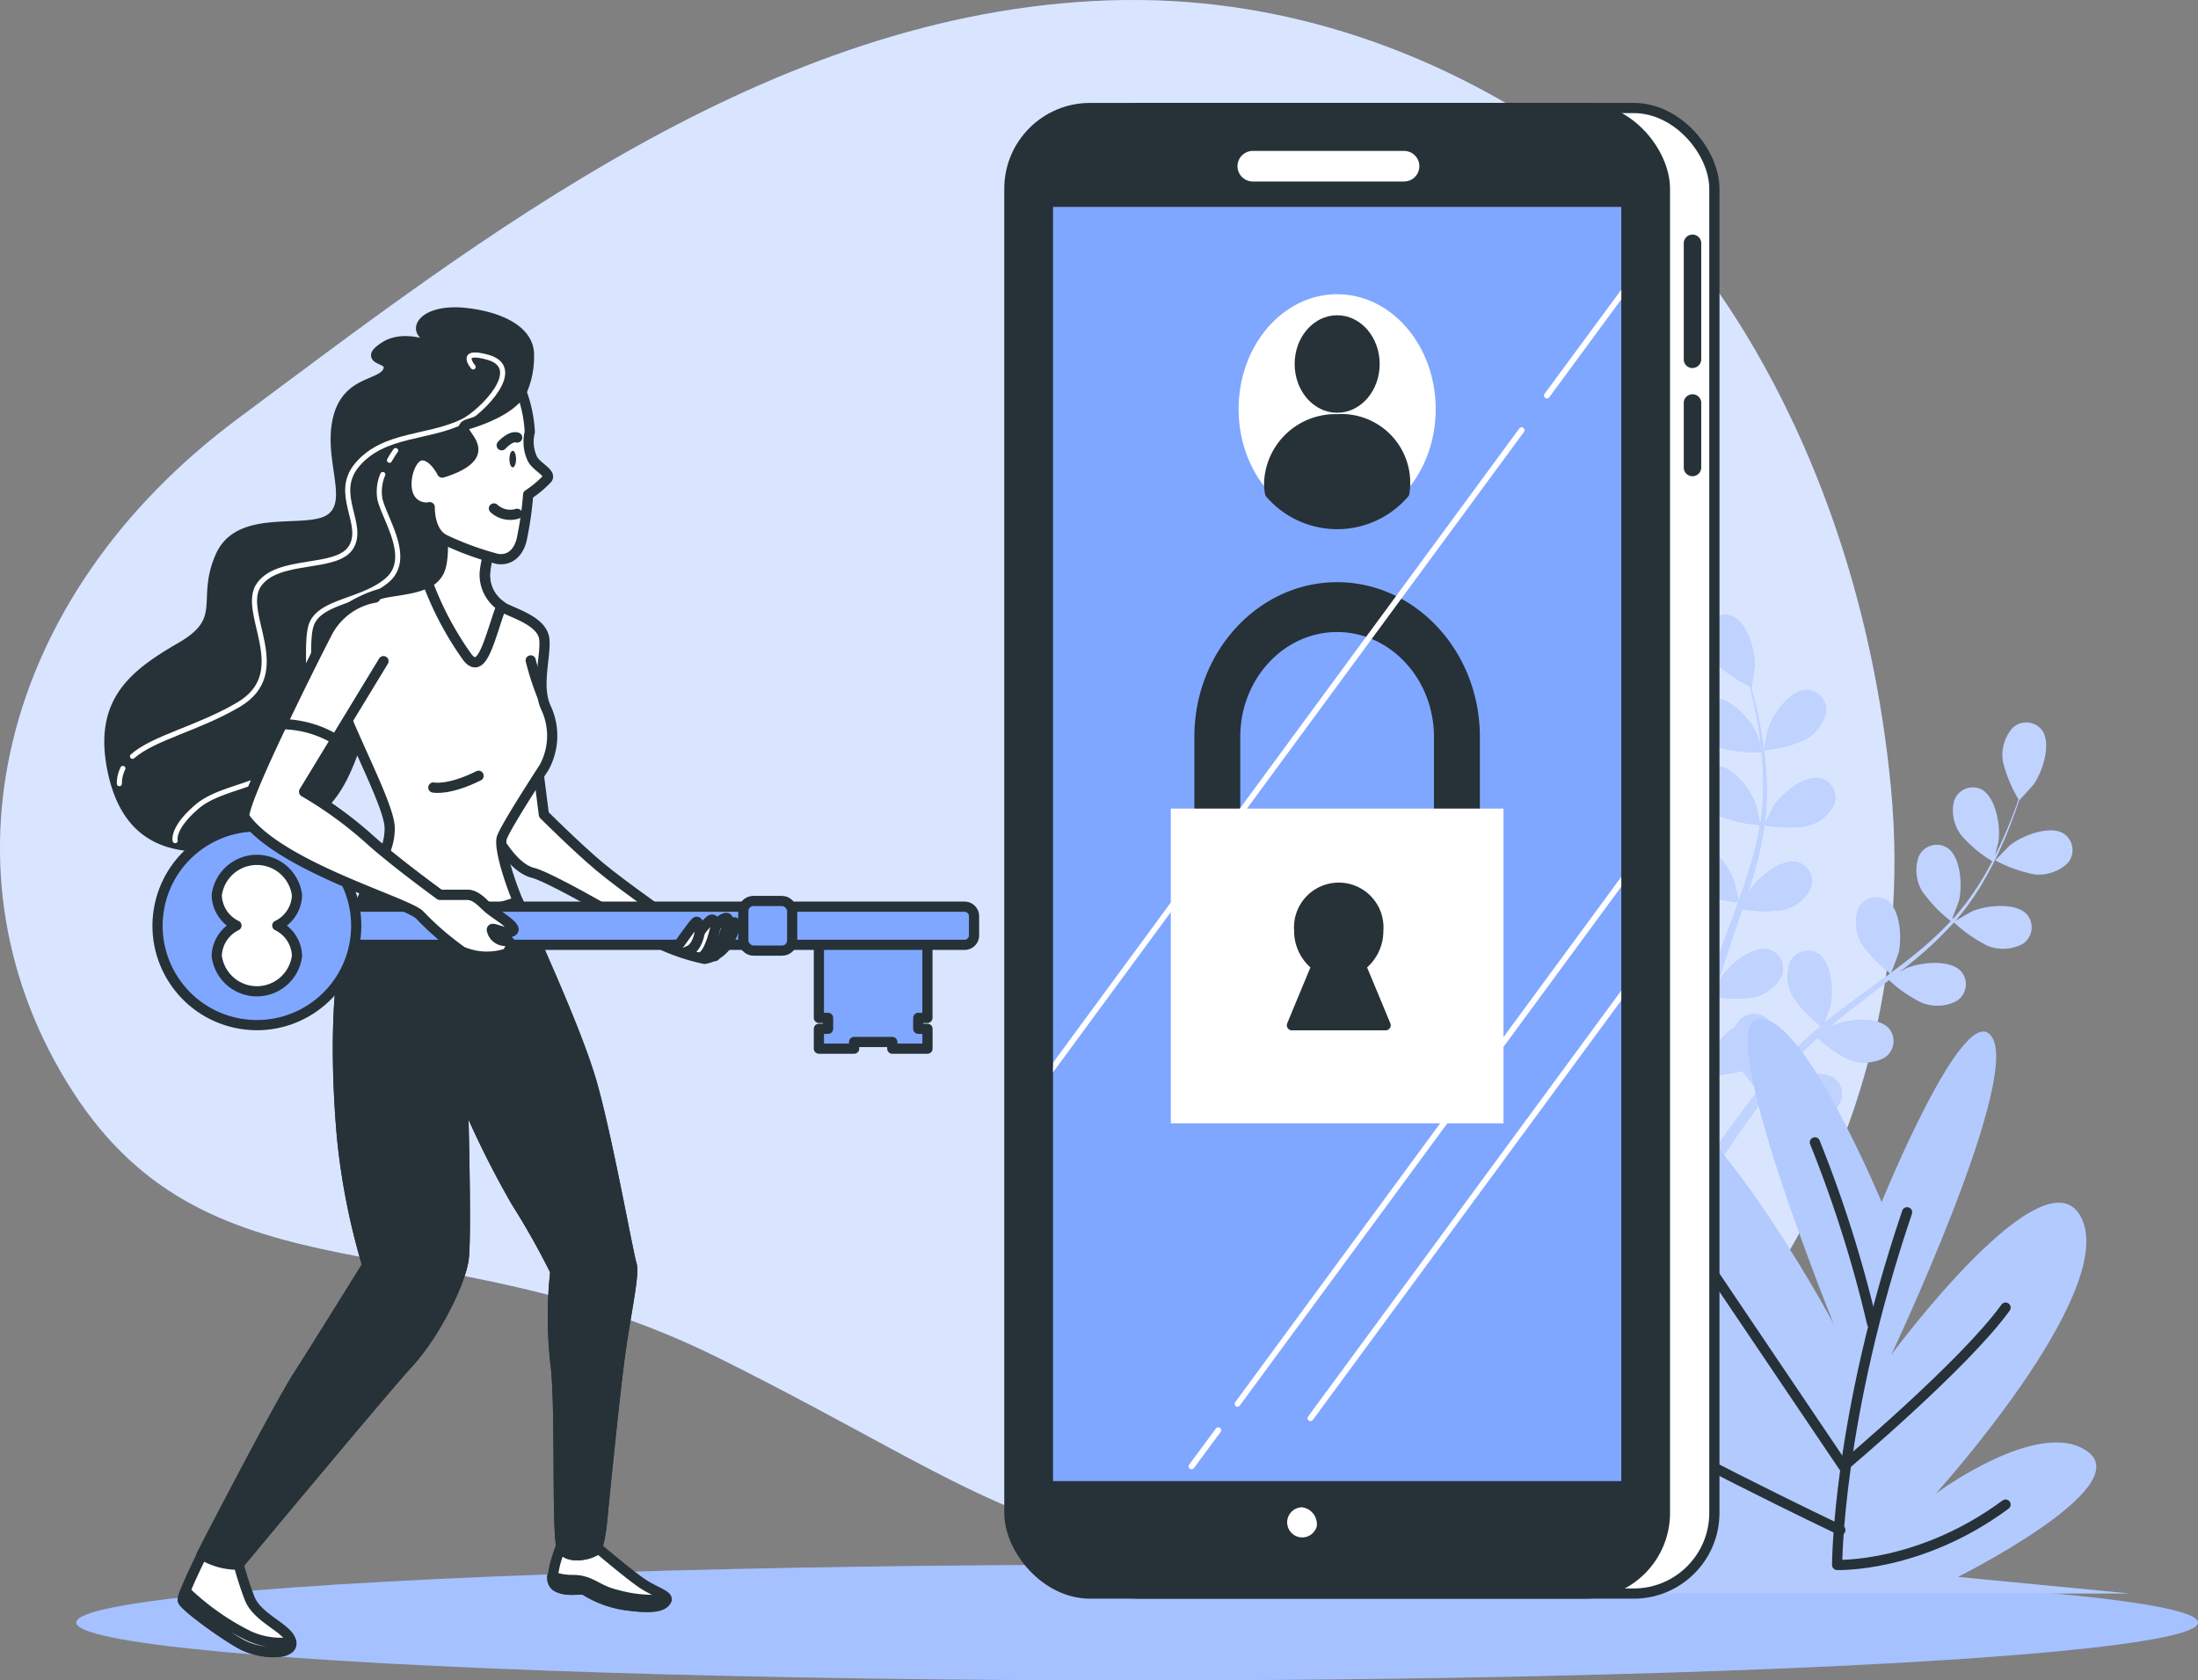 <svg xmlns="http://www.w3.org/2000/svg" width="215.621" height="164.861" viewBox="0 0 215.621 164.861">
  <rect x="0" y="0" width="215.621" height="164.861" fill="#808080" stroke="none"/>
  <g id="Login-bro" transform="translate(-44.828 -88.787)">
    <g id="freepik--background-simple--inject-75" transform="translate(44.828 88.787)">
      <path id="Path_1093" data-name="Path 1093" d="M208.158,110.843s-21.105-23.124-54.52-22.018-61.917,23.512-85.481,41.042-29.881,44.759-16.183,66.016,35.527,12.309,63.316,26.107,33.068,21.635,64.024,18.28,54.52-37.671,51.007-74.225S208.158,110.843,208.158,110.843Z" transform="translate(-44.828 -88.787)" fill="#80a7ff"/>
      <path id="Path_1094" data-name="Path 1094" d="M208.158,110.843s-21.105-23.124-54.52-22.018-61.917,23.512-85.481,41.042-29.881,44.759-16.183,66.016,35.527,12.309,63.316,26.107,33.068,21.635,64.024,18.28,54.52-37.671,51.007-74.225S208.158,110.843,208.158,110.843Z" transform="translate(-44.828 -88.787)" fill="#fff" opacity="0.7"/>
    </g>
    <g id="freepik--Floor--inject-75" transform="translate(52.31 242.293)">
      <ellipse id="Ellipse_3" data-name="Ellipse 3" cx="104.07" cy="5.677" rx="104.07" ry="5.677" fill="#80a7ff"/>
      <ellipse id="Ellipse_4" data-name="Ellipse 4" cx="104.07" cy="5.677" rx="104.07" ry="5.677" fill="#fff" opacity="0.3"/>
    </g>
    <g id="freepik--Plants--inject-75" transform="translate(178.921 149.12)">
      <path id="Path_1095" data-name="Path 1095" d="M374.938,223.828c-.031,0,.362-1.955.4-2.1.451-1.394,2.149-3.827,3.79-3.822A1.945,1.945,0,0,1,381,220.117a4.079,4.079,0,0,1-2.1,2.71A13.441,13.441,0,0,1,374.938,223.828Z" transform="translate(-335.978 -210.554)" fill="#80a7ff"/>
      <path id="Path_1096" data-name="Path 1096" d="M360.519,203.989c1.547.556,2.317,3.418,2.265,4.886,0,.126-.294,2.1-.32,2.1h-.031c.121.451.252.938.383,1.468.231.986.482,2.1.676,3.334a34.492,34.492,0,0,1,.44,4.01,25.321,25.321,0,0,1-.152,4.508.151.151,0,0,0,0,.052c.2-.435.807-1.641.865-1.73.807-1.227,3.083-3.145,4.671-2.684a1.945,1.945,0,0,1,1.216,2.621,4.061,4.061,0,0,1-2.731,2.055,13.5,13.5,0,0,1-4.052-.094,34.04,34.04,0,0,1-.975,4.487q-.367,1.29-.8,2.579c.184-.372.357-.7.383-.75.807-1.227,3.082-3.145,4.671-2.689a1.94,1.94,0,0,1,1.216,2.621,4.068,4.068,0,0,1-2.731,2.06,13.173,13.173,0,0,1-3.937-.079c-.11.325-.22.655-.336.98-.524,1.573-1.09,3.145-1.573,4.687-.173.524-.325,1.09-.477,1.636.168-.33.309-.608.336-.645.8-1.227,3.082-3.145,4.666-2.689a1.95,1.95,0,0,1,1.221,2.621,4.071,4.071,0,0,1-2.737,2.055,12.112,12.112,0,0,1-3.827-.063c-.142.566-.278,1.127-.388,1.678-.068.377-.157.739-.2,1.122s-.1.755-.157,1.122c-.073.718-.157,1.463-.21,2.165-.042.488-.073.954-.1,1.421.162-.524.524-1.6.55-1.693a7.6,7.6,0,0,1,2.516-2.862,2.016,2.016,0,0,1,.215-.372,1.945,1.945,0,0,1,2.857-.451c1.248,1.048.933,4.026.362,5.379-.031.079-.5.9-.8,1.415.225-.273.435-.524.671-.828.456-.556.928-1.1,1.431-1.688l.771-.833c.252-.288.556-.556.833-.834.655-.634,1.352-1.248,2.071-1.85a12.617,12.617,0,0,1-2.7-2.836,4.056,4.056,0,0,1-.33-3.4A1.945,1.945,0,0,1,369,237.1c1.389.87,1.531,3.832,1.169,5.242,0,.089-.4,1.08-.613,1.62.435-.356.865-.718,1.316-1.048,1.3-1.007,2.647-1.982,3.984-2.962l1.221-.907a13.7,13.7,0,0,1-2.8-2.92,4.084,4.084,0,0,1-.33-3.407,1.95,1.95,0,0,1,2.763-.875c1.389.875,1.531,3.837,1.169,5.242-.026.11-.566,1.536-.723,1.892.9-.671,1.782-1.342,2.621-2.039a33.928,33.928,0,0,0,3.25-3.03,13.677,13.677,0,0,1-2.82-2.936,4.055,4.055,0,0,1-.33-3.4,1.94,1.94,0,0,1,2.757-.875c1.394.87,1.536,3.832,1.174,5.242-.026.089-.435,1.18-.645,1.693l.084.047a25.1,25.1,0,0,0,2.668-3.586c.435-.692.818-1.379,1.174-2.06a12.494,12.494,0,0,1-3.051-2.558,4.018,4.018,0,0,1-.7-3.345,1.945,1.945,0,0,1,2.621-1.174c1.484.713,1.945,3.643,1.74,5.1,0,.079-.21.87-.362,1.447.152-.309.32-.624.461-.923.524-1.122.97-2.181,1.337-3.145.21-.524.383-1.048.524-1.484a13.263,13.263,0,0,1-1.52-3.67,4.019,4.019,0,0,1,.923-3.3,1.945,1.945,0,0,1,2.888.184c.986,1.316.047,4.126-.8,5.326-.073.1-1.41,1.573-1.426,1.573v-.031c-.147.446-.3.923-.493,1.436-.346.949-.755,2.024-1.269,3.145a35.058,35.058,0,0,1-1.851,3.586,25.44,25.44,0,0,1-2.621,3.67l-.037.042c.409-.257,1.573-.923,1.672-.965,1.352-.577,4.3-.907,5.379.336a1.95,1.95,0,0,1-.43,2.862,4.116,4.116,0,0,1-3.418.2,14.086,14.086,0,0,1-3.329-2.312,34.009,34.009,0,0,1-3.287,3.2c-.681.587-1.379,1.153-2.1,1.709.362-.2.687-.388.734-.409,1.347-.577,4.293-.907,5.373.335a1.945,1.945,0,0,1-.43,2.862,4.1,4.1,0,0,1-3.413.2,12.722,12.722,0,0,1-3.24-2.233l-.823.634c-1.321,1.012-2.621,2.013-3.906,3.035-.446.362-.87.734-1.3,1.1.325-.184.592-.336.64-.351,1.347-.582,4.293-.907,5.373.33a1.939,1.939,0,0,1-.43,2.862,4.123,4.123,0,0,1-3.413.21,11.385,11.385,0,0,1-3.145-2.165c-.425.393-.854.781-1.248,1.185-.267.278-.524.524-.786.823s-.524.566-.755.849c-.456.556-.933,1.132-1.368,1.688-.3.383-.587.755-.87,1.127.435-.362,1.316-1.048,1.394-1.106,1.242-.776,4.1-1.546,5.363-.488a1.95,1.95,0,0,1,0,2.9,4.079,4.079,0,0,1-3.339.723,12.769,12.769,0,0,1-3.622-1.772c-.472.619-.923,1.227-1.342,1.809-1.452,2.008-2.584,3.733-3.36,4.954l-.079.121-1.007-.488c.052-.079.1-.152.157-.236.813-1.216,2-2.936,3.507-4.933.477-.629,1-1.295,1.536-1.976a20.956,20.956,0,0,1-1.573-1.929,14.353,14.353,0,0,1-3.874.472c-.047.776-.089,1.531-.121,2.244-.1,2.48-.094,4.545-.068,5.987v.173l-1.106-.524c0-1.431.058-3.376.2-5.667.047-.792.115-1.636.194-2.5a13.422,13.422,0,0,1-3.753-1.478,4.062,4.062,0,0,1-1.725-2.951,1.94,1.94,0,0,1,2.139-1.95c1.63.21,2.993,2.841,3.266,4.283,0,.084.084,1.048.115,1.625.037-.356.063-.7.1-1.048.073-.718.168-1.436.267-2.207.058-.367.121-.739.178-1.117s.157-.765.236-1.153c.2-.891.44-1.788.708-2.684a13.052,13.052,0,0,1-3.816-.875,4.027,4.027,0,0,1-2.149-2.658,1.94,1.94,0,0,1,1.819-2.254c1.641-.042,3.392,2.354,3.874,3.738.031.089.267,1.122.383,1.693.168-.524.325-1.08.524-1.615.524-1.573,1.117-3.114,1.693-4.671.178-.477.346-.954.524-1.426a12.926,12.926,0,0,1-3.953-.891,4.031,4.031,0,0,1-2.155-2.658,1.95,1.95,0,0,1,1.819-2.254c1.646-.042,3.4,2.354,3.879,3.738.037.1.372,1.573.44,1.976.377-1.048.75-2.1,1.048-3.145a33.984,33.984,0,0,0,1.048-4.32,13.4,13.4,0,0,1-3.974-.891,4,4,0,0,1-2.155-2.658A1.95,1.95,0,0,1,359,218.693c1.641-.037,3.392,2.354,3.874,3.738.031.094.288,1.227.4,1.767h.094a25.088,25.088,0,0,0,.252-4.461,22.861,22.861,0,0,0-.157-2.37,13.5,13.5,0,0,1-3.953-.451,4,4,0,0,1-2.438-2.406,1.945,1.945,0,0,1,1.573-2.438c1.63-.22,3.633,1.966,4.267,3.292.031.073.3.844.488,1.4-.037-.341-.073-.7-.121-1.022-.162-1.232-.393-2.354-.6-3.339-.126-.561-.246-1.048-.367-1.536a12.876,12.876,0,0,1-3.287-2.217,4.03,4.03,0,0,1-1.048-3.255,1.945,1.945,0,0,1,2.548-1.41Z" transform="translate(-324.741 -203.877)" fill="#80a7ff"/>
      <path id="Path_1097" data-name="Path 1097" d="M422.053,248.5a13.772,13.772,0,0,1-3.853-1.373c0-.005,1.379-1.426,1.478-1.5,1.148-.917,3.906-2.008,5.274-1.1a1.95,1.95,0,0,1,.341,2.878A4.128,4.128,0,0,1,422.053,248.5Z" transform="translate(-356.561 -223.052)" fill="#80a7ff"/>
      <g id="Group_16" data-name="Group 16" transform="translate(26.578 0)" opacity="0.5">
        <path id="Path_1098" data-name="Path 1098" d="M374.938,223.828c-.031,0,.362-1.955.4-2.1.451-1.394,2.149-3.827,3.79-3.822A1.945,1.945,0,0,1,381,220.117a4.079,4.079,0,0,1-2.1,2.71A13.441,13.441,0,0,1,374.938,223.828Z" transform="translate(-362.555 -210.554)" fill="#fff"/>
        <path id="Path_1099" data-name="Path 1099" d="M360.519,203.989c1.547.556,2.317,3.418,2.265,4.886,0,.126-.294,2.1-.32,2.1h-.031c.121.451.252.938.383,1.468.231.986.482,2.1.676,3.334a34.492,34.492,0,0,1,.44,4.01,25.321,25.321,0,0,1-.152,4.508.151.151,0,0,0,0,.052c.2-.435.807-1.641.865-1.73.807-1.227,3.083-3.145,4.671-2.684a1.945,1.945,0,0,1,1.216,2.621,4.061,4.061,0,0,1-2.731,2.055,13.5,13.5,0,0,1-4.052-.094,34.04,34.04,0,0,1-.975,4.487q-.367,1.29-.8,2.579c.184-.372.357-.7.383-.75.807-1.227,3.082-3.145,4.671-2.689a1.94,1.94,0,0,1,1.216,2.621,4.068,4.068,0,0,1-2.731,2.06,13.173,13.173,0,0,1-3.937-.079c-.11.325-.22.655-.336.98-.524,1.573-1.09,3.145-1.573,4.687-.173.524-.325,1.09-.477,1.636.168-.33.309-.608.336-.645.8-1.227,3.082-3.145,4.666-2.689a1.95,1.95,0,0,1,1.221,2.621,4.071,4.071,0,0,1-2.737,2.055,12.112,12.112,0,0,1-3.827-.063c-.142.566-.278,1.127-.388,1.678-.068.377-.157.739-.2,1.122s-.1.755-.157,1.122c-.073.718-.157,1.463-.21,2.165-.042.488-.073.954-.1,1.421.162-.524.524-1.6.55-1.693a7.6,7.6,0,0,1,2.516-2.862,2.016,2.016,0,0,1,.215-.372,1.945,1.945,0,0,1,2.857-.451c1.248,1.048.933,4.026.362,5.379-.031.079-.5.9-.8,1.415.225-.273.435-.524.671-.828.456-.556.928-1.1,1.431-1.688l.771-.833c.252-.288.556-.556.833-.834.655-.634,1.352-1.248,2.071-1.85a12.617,12.617,0,0,1-2.7-2.836,4.056,4.056,0,0,1-.33-3.4A1.945,1.945,0,0,1,369,237.1c1.389.87,1.531,3.832,1.169,5.242,0,.089-.4,1.08-.613,1.62.435-.356.865-.718,1.316-1.048,1.3-1.007,2.647-1.982,3.984-2.962l1.221-.907a13.7,13.7,0,0,1-2.8-2.92,4.084,4.084,0,0,1-.33-3.407,1.95,1.95,0,0,1,2.763-.875c1.389.875,1.531,3.837,1.169,5.242-.026.11-.566,1.536-.723,1.892.9-.671,1.782-1.342,2.621-2.039a33.928,33.928,0,0,0,3.25-3.03,13.677,13.677,0,0,1-2.82-2.936,4.055,4.055,0,0,1-.33-3.4,1.94,1.94,0,0,1,2.757-.875c1.394.87,1.536,3.832,1.174,5.242-.026.089-.435,1.18-.645,1.693l.084.047a25.1,25.1,0,0,0,2.668-3.586c.435-.692.818-1.379,1.174-2.06a12.494,12.494,0,0,1-3.051-2.558,4.018,4.018,0,0,1-.7-3.345,1.945,1.945,0,0,1,2.621-1.174c1.484.713,1.945,3.643,1.74,5.1,0,.079-.21.87-.362,1.447.152-.309.32-.624.461-.923.524-1.122.97-2.181,1.337-3.145.21-.524.383-1.048.524-1.484a13.263,13.263,0,0,1-1.52-3.67,4.019,4.019,0,0,1,.923-3.3,1.945,1.945,0,0,1,2.888.184c.986,1.316.047,4.126-.8,5.326-.073.1-1.41,1.573-1.426,1.573v-.031c-.147.446-.3.923-.493,1.436-.346.949-.755,2.024-1.269,3.145a35.058,35.058,0,0,1-1.851,3.586,25.44,25.44,0,0,1-2.621,3.67l-.037.042c.409-.257,1.573-.923,1.672-.965,1.352-.577,4.3-.907,5.379.336a1.95,1.95,0,0,1-.43,2.862,4.116,4.116,0,0,1-3.418.2,14.086,14.086,0,0,1-3.329-2.312,34.009,34.009,0,0,1-3.287,3.2c-.681.587-1.379,1.153-2.1,1.709.362-.2.687-.388.734-.409,1.347-.577,4.293-.907,5.373.335a1.945,1.945,0,0,1-.43,2.862,4.1,4.1,0,0,1-3.413.2,12.722,12.722,0,0,1-3.24-2.233l-.823.634c-1.321,1.012-2.621,2.013-3.906,3.035-.446.362-.87.734-1.3,1.1.325-.184.592-.336.64-.351,1.347-.582,4.293-.907,5.373.33a1.939,1.939,0,0,1-.43,2.862,4.123,4.123,0,0,1-3.413.21,11.385,11.385,0,0,1-3.145-2.165c-.425.393-.854.781-1.248,1.185-.267.278-.524.524-.786.823s-.524.566-.755.849c-.456.556-.933,1.132-1.368,1.688-.3.383-.587.755-.87,1.127.435-.362,1.316-1.048,1.394-1.106,1.242-.776,4.1-1.546,5.363-.488a1.95,1.95,0,0,1,0,2.9,4.079,4.079,0,0,1-3.339.723,12.769,12.769,0,0,1-3.622-1.772c-.472.619-.923,1.227-1.342,1.809-1.452,2.008-2.584,3.733-3.36,4.954l-.079.121-1.007-.488c.052-.079.1-.152.157-.236.813-1.216,2-2.936,3.507-4.933.477-.629,1-1.295,1.536-1.976a20.956,20.956,0,0,1-1.573-1.929,14.353,14.353,0,0,1-3.874.472c-.047.776-.089,1.531-.121,2.244-.1,2.48-.094,4.545-.068,5.987v.173l-1.106-.524c0-1.431.058-3.376.2-5.667.047-.792.115-1.636.194-2.5a13.422,13.422,0,0,1-3.753-1.478,4.062,4.062,0,0,1-1.725-2.951,1.94,1.94,0,0,1,2.139-1.95c1.63.21,2.993,2.841,3.266,4.283,0,.084.084,1.048.115,1.625.037-.356.063-.7.1-1.048.073-.718.168-1.436.267-2.207.058-.367.121-.739.178-1.117s.157-.765.236-1.153c.2-.891.44-1.788.708-2.684a13.052,13.052,0,0,1-3.816-.875,4.027,4.027,0,0,1-2.149-2.658,1.94,1.94,0,0,1,1.819-2.254c1.641-.042,3.392,2.354,3.874,3.738.031.089.267,1.122.383,1.693.168-.524.325-1.08.524-1.615.524-1.573,1.117-3.114,1.693-4.671.178-.477.346-.954.524-1.426a12.926,12.926,0,0,1-3.953-.891,4.031,4.031,0,0,1-2.155-2.658,1.95,1.95,0,0,1,1.819-2.254c1.646-.042,3.4,2.354,3.879,3.738.037.1.372,1.573.44,1.976.377-1.048.75-2.1,1.048-3.145a33.984,33.984,0,0,0,1.048-4.32,13.4,13.4,0,0,1-3.974-.891,4,4,0,0,1-2.155-2.658A1.95,1.95,0,0,1,359,218.693c1.641-.037,3.392,2.354,3.874,3.738.031.094.288,1.227.4,1.767h.094a25.088,25.088,0,0,0,.252-4.461,22.861,22.861,0,0,0-.157-2.37,13.5,13.5,0,0,1-3.953-.451,4,4,0,0,1-2.438-2.406,1.945,1.945,0,0,1,1.573-2.438c1.63-.22,3.633,1.966,4.267,3.292.031.073.3.844.488,1.4-.037-.341-.073-.7-.121-1.022-.162-1.232-.393-2.354-.6-3.339-.126-.561-.246-1.048-.367-1.536a12.876,12.876,0,0,1-3.287-2.217,4.03,4.03,0,0,1-1.048-3.255,1.945,1.945,0,0,1,2.548-1.41Z" transform="translate(-351.318 -203.877)" fill="#fff"/>
        <path id="Path_1100" data-name="Path 1100" d="M422.053,248.5a13.772,13.772,0,0,1-3.853-1.373c0-.005,1.379-1.426,1.478-1.5,1.148-.917,3.906-2.008,5.274-1.1a1.95,1.95,0,0,1,.341,2.878A4.128,4.128,0,0,1,422.053,248.5Z" transform="translate(-383.139 -223.052)" fill="#fff"/>
      </g>
      <path id="Path_1101" data-name="Path 1101" d="M351.114,297.442s-7.8-18.794-12.157-17.976,7.47,29.954,7.47,29.954-13.714-25.871-23.066-25.871,3.428,28.6,15.271,38.127c0,0-18.7-20.151-29.608-15.8s21.818,24.78,21.818,24.78-19.014-5.992-16.833-1.363,8.1,5.447,8.1,5.447l-21.493,1.09h74.807L358.594,334.2s17.457-8.713,12.781-12.251-14.961,4.084-14.961,4.084,17.766-19.606,14.338-26.961-18.7,13.347-18.7,13.347,12.471-26.416,9.96-31.045S351.114,297.442,351.114,297.442Z" transform="translate(-300.62 -239.828)" fill="#80a7ff"/>
      <path id="Path_1102" data-name="Path 1102" d="M351.114,297.442s-7.8-18.794-12.157-17.976,7.47,29.954,7.47,29.954-13.714-25.871-23.066-25.871,3.428,28.6,15.271,38.127c0,0-18.7-20.151-29.608-15.8s21.818,24.78,21.818,24.78-19.014-5.992-16.833-1.363,8.1,5.447,8.1,5.447l-21.493,1.09h74.807L358.594,334.2s17.457-8.713,12.781-12.251-14.961,4.084-14.961,4.084,17.766-19.606,14.338-26.961-18.7,13.347-18.7,13.347,12.471-26.416,9.96-31.045S351.114,297.442,351.114,297.442Z" transform="translate(-300.62 -239.828)" fill="#fff" opacity="0.4"/>
      <path id="Path_1103" data-name="Path 1103" d="M395.472,315.66c-6.862,20.261-6.862,34.6-6.862,34.6s8.1.309,16.524-5.924" transform="translate(-342.483 -257.06)" fill="none" stroke="#263238" stroke-linecap="round" stroke-linejoin="round" stroke-width="1"/>
      <path id="Path_1104" data-name="Path 1104" d="M390.064,320.351a121.893,121.893,0,0,0-5.614-17.771" transform="translate(-340.504 -250.837)" fill="none" stroke="#263238" stroke-linecap="round" stroke-linejoin="round" stroke-width="1"/>
      <path id="Path_1105" data-name="Path 1105" d="M356.51,313.88l17.452,25.871s11.848-9.96,15.9-15.585" transform="translate(-327.211 -256.213)" fill="none" stroke="#263238" stroke-linecap="round" stroke-linejoin="round" stroke-width="1"/>
      <path id="Path_1106" data-name="Path 1106" d="M365.731,362.7s-18.39-8.728-25.871-13.7" transform="translate(-319.289 -272.922)" fill="none" stroke="#263238" stroke-linecap="round" stroke-linejoin="round" stroke-width="1"/>
    </g>
    <g id="freepik--Device--inject-75" transform="translate(143.845 99.383)">
      <rect id="Rectangle_421" data-name="Rectangle 421" width="64.312" height="145.746" rx="7.92" transform="translate(4.849)" stroke-width="1" stroke="#263238" stroke-linecap="round" stroke-linejoin="round" fill="#fff"/>
      <path id="Path_1107" data-name="Path 1107" d="M360.764,145.78a.855.855,0,0,1-.854-.855V133.471a.86.86,0,0,1,1.714,0V144.9a.86.86,0,0,1-.86.875Z" transform="translate(-293.752 -120.265)" fill="#263238"/>
      <path id="Path_1108" data-name="Path 1108" d="M360.764,170.606a.854.854,0,0,1-.854-.854v-6.4a.86.86,0,0,1,1.714,0v6.4A.86.86,0,0,1,360.764,170.606Z" transform="translate(-293.752 -134.481)" fill="#263238"/>
      <rect id="Rectangle_422" data-name="Rectangle 422" width="64.312" height="145.746" rx="7.92" fill="#263238" stroke="#263238" stroke-linecap="round" stroke-linejoin="round" stroke-width="1"/>
      <rect id="Rectangle_423" data-name="Rectangle 423" width="55.746" height="125.007" transform="translate(4.283 9.703)" fill="#80a7ff"/>
      <line id="Line_1" data-name="Line 1" x2="14.841" transform="translate(23.879 5.709)" fill="none" stroke="#fff" stroke-linecap="round" stroke-linejoin="round" stroke-width="3"/>
      <path id="Path_1109" data-name="Path 1109" d="M288.647,372.726a1.478,1.478,0,1,1-1.431-1.856A1.681,1.681,0,0,1,288.647,372.726Z" transform="translate(-258.488 -233.59)" fill="#fff"/>
      <ellipse id="Ellipse_5" data-name="Ellipse 5" cx="9.667" cy="11.271" rx="9.667" ry="11.271" transform="translate(22.489 18.269)" fill="#fff"/>
      <ellipse id="Ellipse_6" data-name="Ellipse 6" cx="3.67" cy="4.283" rx="3.67" ry="4.283" transform="translate(28.487 20.833)" fill="#263238" stroke="#263238" stroke-linecap="round" stroke-linejoin="round" stroke-width="1"/>
      <path id="Path_1110" data-name="Path 1110" d="M288.993,167.25a6.5,6.5,0,0,0-6.673,6.291,5.842,5.842,0,0,0,.089.965,8.671,8.671,0,0,0,13.169,0,6.248,6.248,0,0,0-6.584-7.255Z" transform="translate(-256.837 -136.714)" fill="#263238" stroke="#263238" stroke-linecap="round" stroke-linejoin="round" stroke-width="1"/>
      <path id="Path_1111" data-name="Path 1111" d="M294.089,229.854H270.583a2.349,2.349,0,0,1-2.254-2.438V212.906c0-8.361,6.291-15.166,14.007-15.166s14,6.815,14,15.166v14.5a2.349,2.349,0,0,1-2.249,2.448Zm-21.257-4.875h19V212.922c0-5.672-4.262-10.291-9.5-10.291s-9.5,4.618-9.5,10.291Z" transform="translate(-250.18 -151.22)" fill="#263238"/>
      <rect id="Rectangle_424" data-name="Rectangle 424" width="32.638" height="30.877" transform="translate(15.837 68.732)" fill="#fff"/>
      <path id="Path_1112" data-name="Path 1112" d="M295.78,268.418l-2.422-5.824a4.293,4.293,0,0,0,1.7-3.47,3.889,3.889,0,1,0-7.753,0,4.288,4.288,0,0,0,1.7,3.47l-2.417,5.824Z" transform="translate(-258.869 -178.429)" fill="#263238" stroke="#263238" stroke-linecap="round" stroke-linejoin="round" stroke-width="1"/>
      <path id="Path_1113" data-name="Path 1113" d="M275.985,304.815a.3.3,0,0,0,.173.058.273.273,0,0,0,.225-.121l37.419-50.9v-.965l-37.86,51.526a.283.283,0,0,0,.042.4Z" transform="translate(-253.773 -177.459)" fill="#fff"/>
      <path id="Path_1114" data-name="Path 1114" d="M333.81,153.217a.283.283,0,0,0,.063.4.288.288,0,0,0,.4-.063l7.067-9.609V143Z" transform="translate(-281.308 -125.176)" fill="#fff"/>
      <path id="Path_1115" data-name="Path 1115" d="M241.88,232.037l46.195-62.818a.285.285,0,1,0-.461-.335L241.9,231.073Z" transform="translate(-237.597 -137.435)" fill="#fff"/>
      <path id="Path_1116" data-name="Path 1116" d="M267.539,360.029a.3.3,0,0,0,.231-.115l2.621-3.544a.283.283,0,0,0-.063-.4.288.288,0,0,0-.4.063l-2.621,3.539a.283.283,0,0,0,.058.4.267.267,0,0,0,.173.058Z" transform="translate(-249.668 -226.477)" fill="#fff"/>
      <path id="Path_1117" data-name="Path 1117" d="M320.29,274.17l-30.72,41.786a.283.283,0,0,0,.231.451.278.278,0,0,0,.231-.115l30.258-41.162Z" transform="translate(-260.26 -187.583)" fill="#fff"/>
    </g>
    <g id="freepik--Character--inject-75" transform="translate(55.558 119.435)">
      <path id="Path_1118" data-name="Path 1118" d="M105.722,155.056a8.33,8.33,0,0,0,.734-3.67c0-2.343-2.836-3.7-6.17-4.073s-4.812.986-4.32,1.851a8.073,8.073,0,0,0,1.851,1.851s-3.334-1.851-5.557-.367.991.865.372,2.343-4.073.865-4.938,4.812,1.6,7.9-.619,9.63-8.912-.619-10.862,3.7.818,6.238-3.869,8.954-8.1,5.368-6.747,12.031,5.8,9,14.568,6.642,8.147-7.654,11.009-13.106,7.287-4.32,8.645-7.407-.372-6.789-.246-9.63,2.962-3.455,4.073-6.815S105.722,155.056,105.722,155.056Z" transform="translate(-65.297 -147.249)" fill="#263238" stroke="#263238" stroke-linecap="round" stroke-linejoin="round" stroke-width="1"/>
      <path id="Path_1119" data-name="Path 1119" d="M67.511,232.6a3.282,3.282,0,0,0-.341,1.494" transform="translate(-66.188 -187.857)" fill="none" stroke="#fff" stroke-linecap="round" stroke-linejoin="round" stroke-width="0.5"/>
      <path id="Path_1120" data-name="Path 1120" d="M103.04,156.4s-1.541-1.782,1.426-.954c3.738,1.048-.65,5.373-2.338,6.244-3.387,1.735-7.863,1.18-10.485,4.335-2.38,2.852.834,5.824-.592,8.084s-7.135.949-9.032,3.67,3.444,8.561-2.024,11.769c-3.953,2.322-8.283,3.214-10.374,5.054" transform="translate(-67.354 -151.047)" fill="none" stroke="#fff" stroke-linecap="round" stroke-linejoin="round" stroke-width="0.5"/>
      <path id="Path_1121" data-name="Path 1121" d="M97.96,177.59A4.283,4.283,0,0,0,97.677,180c.472,2.018,3.208,5.824.713,7.963s-6.778,2.018-7.486,4.524.713,9.389-1.662,12.581-7.014,2.972-9.509,5.111-2.139,3.329-2.139,3.329" transform="translate(-71.139 -161.685)" fill="none" stroke="#fff" stroke-linecap="round" stroke-linejoin="round" stroke-width="0.5"/>
      <path id="Path_1122" data-name="Path 1122" d="M118.318,173.11a10.449,10.449,0,0,0-.6.949" transform="translate(-90.238 -159.553)" fill="none" stroke="#fff" stroke-linecap="round" stroke-linejoin="round" stroke-width="0.5"/>
      <path id="Path_1123" data-name="Path 1123" d="M141.348,232.169l.6,4.718s3.145,3.145,5.457,5.09,8.236,6.06,8.236,6.06l-3,.854s-9.819-5.819-11.758-6.291-3.392-3.271-3.995-4.12S139.77,231.32,141.348,232.169Z" transform="translate(-99.325 -187.614)" fill="#fff" stroke="#263238" stroke-linecap="round" stroke-linejoin="round" stroke-width="1"/>
      <path id="Path_1124" data-name="Path 1124" d="M152.822,378.137s2.967,2.506,4.194,3.345,2.658,1.216,2.432,1.672-.839.912-3.727.524a10.364,10.364,0,0,1-4.257-1.52c-.535-.152-1.824.231-2.81-.377s.577-4.231.577-4.231a2.82,2.82,0,0,0,3.591.587Z" transform="translate(-104.801 -256.82)" fill="#fff" stroke="#263238" stroke-linecap="round" stroke-linejoin="round" stroke-width="1"/>
      <path id="Path_1125" data-name="Path 1125" d="M159.347,386.147a.388.388,0,0,0,0-.073,13.508,13.508,0,0,1-4.959-.467c-1.866-.44-2.417-1.431-4.194-1.431a6.092,6.092,0,0,1-2.05-.336,1.08,1.08,0,0,0,.372.938c.986.608,2.28.225,2.81.377a10.161,10.161,0,0,0,4.257,1.52C158.471,387.053,159.116,386.6,159.347,386.147Z" transform="translate(-104.71 -259.813)" fill="#fff" stroke="#263238" stroke-linecap="round" stroke-linejoin="round" stroke-width="1"/>
      <path id="Path_1126" data-name="Path 1126" d="M106,185.4s.571,3.848-.163,5.4-3.03,1.719-4.991,2.05-6.464,2.044-5.976,6.464S101.008,213.3,101.008,216s-1.719,4.089-3.6,9.326-1.636,14.977-1.048,21.278a66.523,66.523,0,0,0,2.453,12.272S94.093,266.493,92,269.764s-9.436,17.514-9.436,17.514,0,.488,1.143.818a7.171,7.171,0,0,0,2.459.163s14.07-16.938,16.691-19.8,5.075-7.863,5.4-10.149-.079-16.282-.079-16.282a92.21,92.21,0,0,0,5.242,10.637,75.612,75.612,0,0,1,3.837,6.815,41.193,41.193,0,0,0,0,8.912c.571,4.089.089,17.226.661,18.29s2.789.619,3.282.131.723-3.67.723-3.67.98-9.96,1.573-14.647,1.573-8.676,1.232-9.74-2.375-12.44-3.932-17.824-6.291-15.465-7.339-18.081-1.641-5-1.473-5.814,3.355-5.725,4.194-7.035a6.469,6.469,0,0,0,.163-5.808c-.98-2.128,0-5-.163-6.71s-2.7-2.459-4.01-3.109a3.654,3.654,0,0,1-1.8-3.355,9.436,9.436,0,0,1,.739-3S107.062,185.4,106,185.4Z" transform="translate(-73.51 -165.4)" fill="#fff" stroke="#263238" stroke-linecap="round" stroke-linejoin="round" stroke-width="1"/>
      <path id="Path_1127" data-name="Path 1127" d="M145.215,215.74a27.005,27.005,0,0,1-1.075-3.36" transform="translate(-102.808 -178.237)" fill="none" stroke="#263238" stroke-linecap="round" stroke-linejoin="round" stroke-width="1"/>
      <path id="Path_1128" data-name="Path 1128" d="M125.92,235.123s1.478.325,4.44-1.153" transform="translate(-94.14 -188.509)" fill="none" stroke="#263238" stroke-linecap="round" stroke-linejoin="round" stroke-width="1"/>
      <path id="Path_1129" data-name="Path 1129" d="M120.808,274.312c-1.484-5.158-5.882-14.579-7.2-17.687-6.291,2.359-12.173.346-14.935-.954-.4.87-.828,1.877-1.269,3.093-1.882,5.242-1.636,14.977-1.048,21.278a66.525,66.525,0,0,0,2.453,12.272S94.093,299.925,92,303.2s-9.436,17.514-9.436,17.514,0,.488,1.143.818a7.172,7.172,0,0,0,2.459.163s14.07-16.938,16.691-19.8,5.075-7.863,5.4-10.149-.079-16.283-.079-16.283a92.212,92.212,0,0,0,5.242,10.637,75.609,75.609,0,0,1,3.837,6.815,41.193,41.193,0,0,0,0,8.912c.571,4.089.089,17.226.661,18.29s2.789.619,3.282.131.723-3.67.723-3.67.98-9.96,1.573-14.647,1.573-8.676,1.232-9.74S122.365,279.711,120.808,274.312Z" transform="translate(-73.51 -198.833)" fill="#263238" stroke="#263238" stroke-linecap="round" stroke-linejoin="round" stroke-width="1"/>
      <path id="Path_1130" data-name="Path 1130" d="M207.811,272.728v-1.069h.9v-8.4H198.065v8.4h.9v1.069h-.9v1.95h3.455v-.655h3.743v.655h3.455v-1.95Z" transform="translate(-128.462 -202.444)" fill="#80a7ff" stroke="#263238" stroke-linecap="round" stroke-linejoin="round" stroke-width="1"/>
      <path id="Path_1131" data-name="Path 1131" d="M107.56,258.465h61.733a.933.933,0,0,1,.933.933v1.877a.933.933,0,0,1-.933.933H107.56v-3.743Z" transform="translate(-85.404 -200.16)" fill="#80a7ff" stroke="#263238" stroke-linecap="round" stroke-linejoin="round" stroke-width="1"/>
      <rect id="Rectangle_425" data-name="Rectangle 425" width="4.797" height="4.87" rx="0.99" transform="translate(62.186 57.744)" stroke-width="1" stroke="#263238" stroke-linecap="round" stroke-linejoin="round" fill="#80a7ff"/>
      <circle id="Ellipse_7" data-name="Ellipse 7" cx="9.745" cy="9.745" r="9.745" transform="translate(3.278 68.222) rotate(-80.7)" stroke-width="1" stroke="#263238" stroke-linecap="round" stroke-linejoin="round" fill="#80a7ff"/>
      <path id="Path_1132" data-name="Path 1132" d="M91.329,256.153a3.407,3.407,0,0,0,1.934-2.978,3.969,3.969,0,0,0-7.874,0,3.4,3.4,0,0,0,1.934,2.978,3.413,3.413,0,0,0-1.934,2.983,3.969,3.969,0,0,0,7.874,0A3.423,3.423,0,0,0,91.329,256.153Z" transform="translate(-74.857 -195.997)" fill="#fff" stroke="#263238" stroke-linecap="round" stroke-linejoin="round" stroke-width="1"/>
      <path id="Path_1133" data-name="Path 1133" d="M169.06,263.3a19.8,19.8,0,0,0,3.995,1.29,3.4,3.4,0,0,0,2.574-2.1c.54-1.148.524-1.693.2-1.421l-.676.524s.524-1.148-.068-1.012a1.656,1.656,0,0,0-.949.813s-.068-1.017-.608-.524a6.208,6.208,0,0,0-.949,1.085s-.068-1.284-.409-.949-1.62,2.165-1.62,2.165Z" transform="translate(-114.664 -201.164)" fill="#fff" stroke="#263238" stroke-linecap="round" stroke-linejoin="round" stroke-width="1"/>
      <path id="Path_1134" data-name="Path 1134" d="M174.676,263.19s-.2,1.625-1.216,1.9" transform="translate(-116.758 -202.411)" fill="#fff" stroke="#263238" stroke-linecap="round" stroke-linejoin="round" stroke-width="1"/>
      <path id="Path_1135" data-name="Path 1135" d="M177.522,262.16s-.524,2.569-1.353,2.978" transform="translate(-118.047 -201.921)" fill="#fff" stroke="#263238" stroke-linecap="round" stroke-linejoin="round" stroke-width="1"/>
      <path id="Path_1136" data-name="Path 1136" d="M179.705,262.54a14.608,14.608,0,0,1-1.085,2.71" transform="translate(-119.213 -202.101)" fill="#fff" stroke="#263238" stroke-linecap="round" stroke-linejoin="round" stroke-width="1"/>
      <path id="Path_1137" data-name="Path 1137" d="M132.1,194.217a3.722,3.722,0,0,1-1.636-3.25,9.436,9.436,0,0,1,.765-2.946s-4.01-2.621-5.075-2.621c0,0,.571,3.848-.163,5.4a2.464,2.464,0,0,1-1.117,1.111,31.254,31.254,0,0,0,3.906,7.339C130.259,201.1,130.977,197.2,132.1,194.217Z" transform="translate(-93.645 -165.4)" fill="#fff" stroke="#263238" stroke-linecap="round" stroke-linejoin="round" stroke-width="1"/>
      <path id="Path_1138" data-name="Path 1138" d="M103.413,200.62a6.548,6.548,0,0,0-4.718,3.455c-1.615,3.114-8.671,17.247-8.068,18.091,3.428,4.823,15.9,8.293,17.168,9.562a28.834,28.834,0,0,0,4.157,3.591,6.171,6.171,0,0,0,4.262.231c.461-.231.807-1.269,0-1.269a1.347,1.347,0,0,1-1.332-1.048c-.115-.461,1.269.461,1.961.115s-1.546-1.609-2.238-2.186-1.269-1.379-2.191-1.379h-2.658s-4.246-3.077-6.815-5.368a38.986,38.986,0,0,0-6.506-4.75l7.785-12.807" transform="translate(-77.331 -172.642)" fill="#fff" stroke="#263238" stroke-linecap="round" stroke-linejoin="round" stroke-width="1"/>
      <path id="Path_1139" data-name="Path 1139" d="M114.579,242.438c-.692-.577-1.269-1.379-2.191-1.379H109.73s-4.246-3.077-6.815-5.368a38.986,38.986,0,0,0-6.506-4.75l3.114-5.127a10.416,10.416,0,0,0-5.274-1.5c-2.1,4.372-3.979,8.692-3.67,9.148,3.428,4.823,15.9,8.293,17.168,9.562a28.833,28.833,0,0,0,4.157,3.591,6.17,6.17,0,0,0,4.262.231c.461-.231.807-1.269,0-1.269a1.347,1.347,0,0,1-1.332-1.048c-.115-.461,1.269.461,1.961.115S115.271,243.02,114.579,242.438Z" transform="translate(-77.31 -183.913)" fill="#fff" stroke="#263238" stroke-linecap="round" stroke-linejoin="round" stroke-width="1"/>
      <path id="Path_1140" data-name="Path 1140" d="M133.235,168.683a3.942,3.942,0,0,1-.246-2.621,13.194,13.194,0,0,0-.818-3.932h0c-1,1.73-3.9,2.757-5.174,3.145-1.41.43.65,1.4.43,2.71s-3.035,2.06-3.035,2.06-.823-1.693-1.966-1.693-1.955,2.621-1.305,4.01a1.856,1.856,0,0,0,2.05,1.075s-.079,2.459,1.473,3.193a28.832,28.832,0,0,0,5.158,1.882c.98.163,1.961-.325,2.37-1.8a33.651,33.651,0,0,0,.655-4.5,10.531,10.531,0,0,0,1.882-1.573C135.1,170.072,133.644,169.5,133.235,168.683Z" transform="translate(-91.746 -154.329)" fill="#fff" stroke="#263238" stroke-linecap="round" stroke-linejoin="round" stroke-width="1"/>
      <path id="Path_1141" data-name="Path 1141" d="M140.81,173.963c0,.451-.147.813-.325.813s-.325-.362-.325-.813.147-.813.325-.813S140.81,173.512,140.81,173.963Z" transform="translate(-100.915 -159.572)" fill="#263238"/>
      <path id="Path_1142" data-name="Path 1142" d="M138.71,171.4s.87-.98,1.52-.76" transform="translate(-100.225 -158.363)" fill="none" stroke="#263238" stroke-linecap="round" stroke-linejoin="round" stroke-width="1"/>
      <path id="Path_1143" data-name="Path 1143" d="M139.54,184.464a2.359,2.359,0,0,1-2.28-.524" transform="translate(-99.535 -164.706)" fill="none" stroke="#263238" stroke-linecap="round" stroke-linejoin="round" stroke-width="1"/>
      <path id="Path_1144" data-name="Path 1144" d="M80.92,379.74s-1.955,3.921-1.882,4.456,3.953,3.345,5.767,4.33,5.1,1.143,4.865-.225-3.345-2.28-4.1-4.335a33.224,33.224,0,0,1-1.048-3.245A6.72,6.72,0,0,1,80.92,379.74Z" transform="translate(-71.834 -257.862)" fill="#fff" stroke="#263238" stroke-linecap="round" stroke-linejoin="round" stroke-width="1"/>
      <path id="Path_1145" data-name="Path 1145" d="M89.677,391.566a7.658,7.658,0,0,1-4.1-.582,24.863,24.863,0,0,1-6.291-4.424,2.811,2.811,0,0,0-.252.9c.079.524,3.953,3.345,5.767,4.33S89.866,392.908,89.677,391.566Z" transform="translate(-71.831 -261.107)" fill="#fff" stroke="#263238" stroke-linecap="round" stroke-linejoin="round" stroke-width="1"/>
    </g>
  </g>
</svg>
